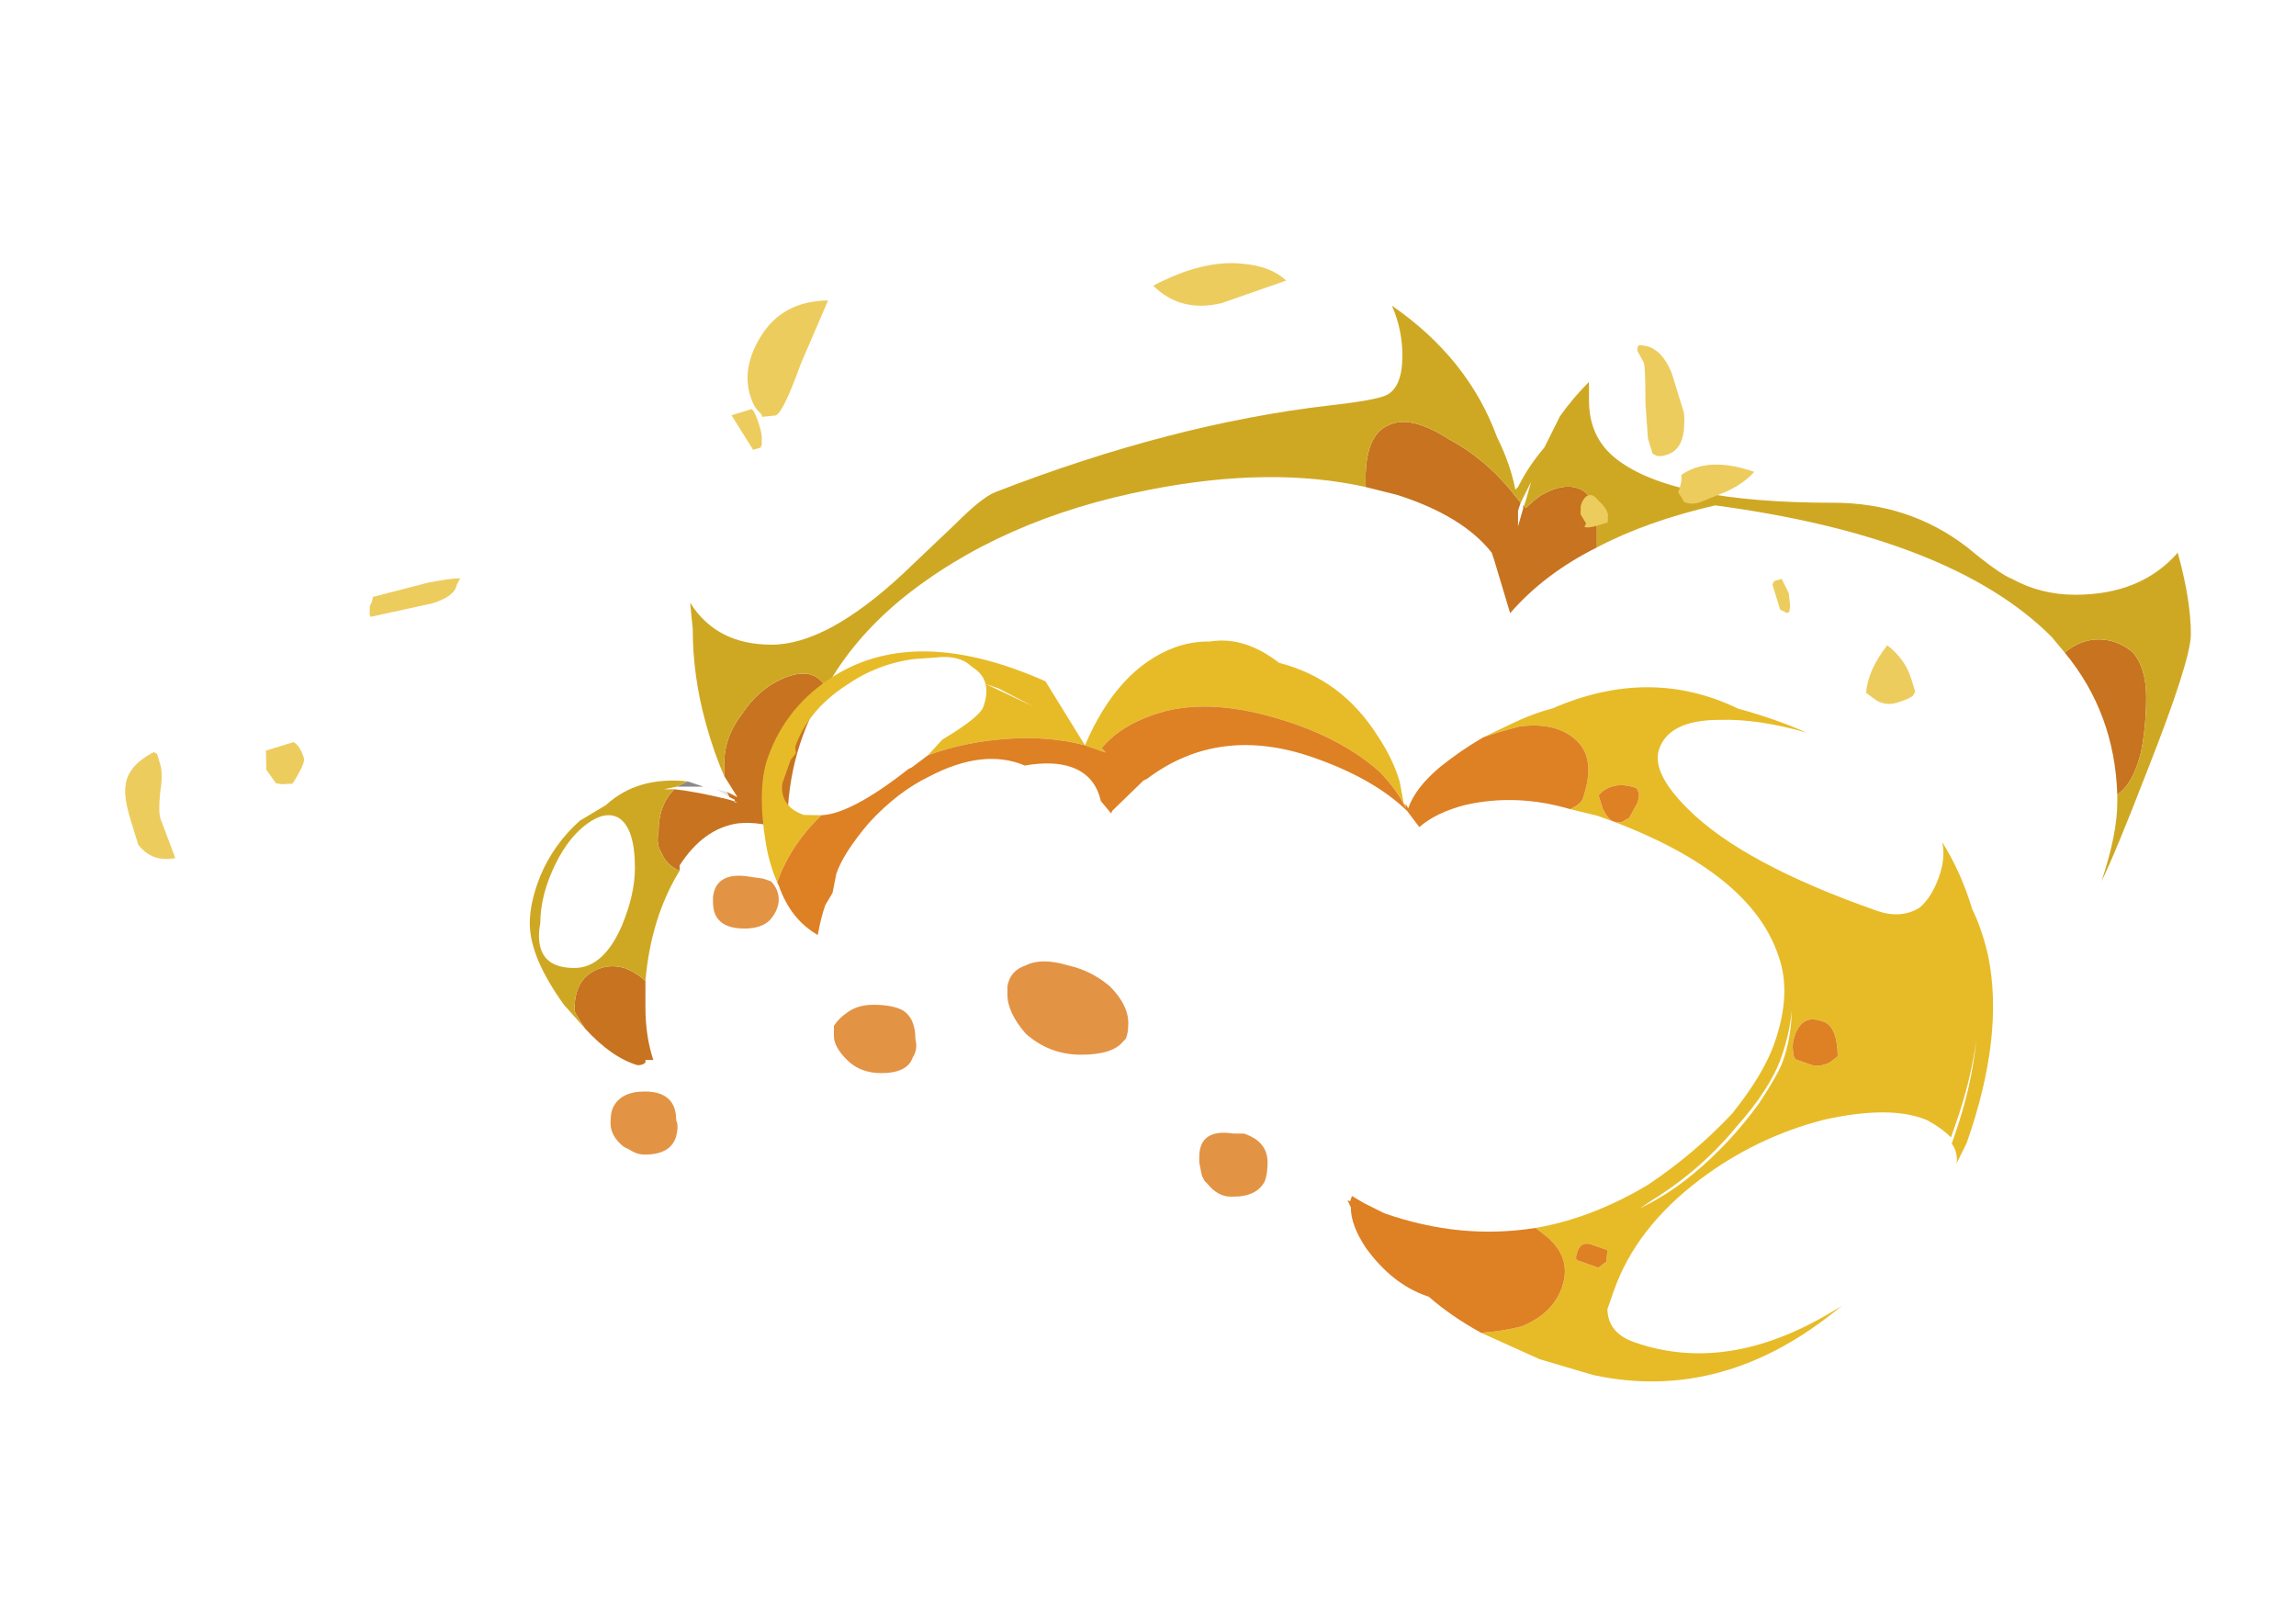 <?xml version="1.0" encoding="UTF-8" standalone="no"?>
<svg xmlns:ffdec="https://www.free-decompiler.com/flash" xmlns:xlink="http://www.w3.org/1999/xlink" ffdec:objectType="frame" height="215.85px" width="305.75px" xmlns="http://www.w3.org/2000/svg">
  <g transform="matrix(1.0, 0.0, 0.0, 1.0, 158.65, 148.05)">
    <use ffdec:characterId="3565" height="14.45" transform="matrix(7.0, 0.0, 0.0, 7.0, -88.1, -107.35)" width="31.6" xlink:href="#shape0"/>
    <use ffdec:characterId="3566" height="12.25" transform="matrix(7.0, 2.454, -2.454, 7.0, -40.103, -93.659)" width="22.6" xlink:href="#shape1"/>
    <use ffdec:characterId="3554" height="6.1" transform="matrix(-7.0, 0.0, 0.0, 7.0, 10.15, -31.4)" width="12.5" xlink:href="#shape2"/>
    <use ffdec:characterId="3568" height="13.4" transform="matrix(-6.685, 2.054, 2.054, 6.685, 69.074, -144.861)" width="33.2" xlink:href="#shape3"/>
  </g>
  <defs>
    <g id="shape0" transform="matrix(1.0, 0.0, 0.0, 1.0, 17.0, 15.45)">
      <path d="M0.2 -10.75 L0.2 -10.75 M-13.2 -6.1 L-13.45 -6.25 -13.25 -6.2 -13.2 -6.1" fill="#e5e5e5" fill-rule="evenodd" stroke="none"/>
      <path d="M-14.0 -6.4 L-13.7 -6.3 -14.2 -6.3 -14.0 -6.4" fill="#898989" fill-rule="evenodd" stroke="none"/>
      <path d="M-13.3 -6.5 L-13.3 -6.75 Q-13.3 -7.25 -12.95 -7.7 -12.65 -8.15 -12.2 -8.35 -11.75 -8.55 -11.5 -8.35 L-11.35 -8.2 Q-12.1 -7.0 -12.1 -5.55 L-12.1 -5.45 Q-12.6 -5.65 -13.05 -5.6 -13.7 -5.5 -14.15 -4.8 L-14.15 -4.7 Q-14.4 -4.8 -14.5 -5.05 -14.6 -5.2 -14.55 -5.45 -14.55 -5.95 -14.25 -6.25 -13.8 -6.2 -13.2 -6.05 L-13.05 -6.0 -13.1 -6.0 -13.1 -6.05 -13.2 -6.1 -13.25 -6.2 -13.05 -6.1 -13.3 -6.5 M-1.1 -12.0 L-1.1 -12.15 Q-1.1 -13.05 -0.6 -13.2 -0.2 -13.35 0.5 -12.9 1.15 -12.55 1.65 -11.95 L1.85 -11.7 1.8 -11.55 1.8 -11.25 1.9 -11.6 1.9 -11.65 1.95 -11.6 Q2.1 -11.75 2.25 -11.85 2.7 -12.1 3.0 -11.95 3.3 -11.8 3.3 -11.2 L3.3 -10.85 Q2.3 -10.35 1.65 -9.6 L1.35 -10.6 1.3 -10.75 Q0.75 -11.45 -0.5 -11.85 L-1.1 -12.0 M12.2 -8.85 Q12.5 -9.1 12.85 -9.1 13.2 -9.1 13.5 -8.85 13.75 -8.55 13.75 -8.0 13.75 -7.45 13.65 -6.95 13.5 -6.35 13.2 -6.15 13.15 -7.7 12.2 -8.85 M-14.8 -2.6 L-14.8 -2.1 Q-14.8 -1.55 -14.65 -1.1 L-14.8 -1.1 -14.8 -1.05 Q-14.85 -1.0 -14.95 -1.0 -15.45 -1.15 -15.95 -1.7 -16.15 -2.0 -16.15 -2.05 -16.15 -2.55 -15.85 -2.75 -15.55 -2.95 -15.2 -2.85 -14.95 -2.75 -14.8 -2.6" fill="#c77320" fill-rule="evenodd" stroke="none"/>
      <path d="M-13.3 -6.5 Q-13.5 -6.95 -13.65 -7.5 -13.9 -8.4 -13.9 -9.3 L-13.95 -9.8 Q-13.45 -9.0 -12.4 -9.0 -11.35 -9.0 -9.9 -10.35 L-8.9 -11.3 Q-8.4 -11.8 -8.15 -11.9 -4.8 -13.2 -1.8 -13.55 -0.9 -13.65 -0.7 -13.75 -0.4 -13.9 -0.4 -14.5 -0.4 -15.0 -0.6 -15.45 0.85 -14.45 1.4 -12.95 1.65 -12.45 1.75 -11.95 L1.8 -12.0 Q2.0 -12.4 2.3 -12.75 2.45 -13.05 2.6 -13.35 2.85 -13.7 3.15 -14.0 L3.15 -13.65 Q3.15 -12.95 3.65 -12.55 4.7 -11.7 7.8 -11.7 9.25 -11.7 10.35 -10.85 10.95 -10.35 11.2 -10.25 11.75 -9.95 12.4 -9.95 13.65 -9.95 14.35 -10.75 14.6 -9.85 14.6 -9.2 14.6 -8.7 13.75 -6.55 13.15 -5.0 12.9 -4.5 13.2 -5.4 13.2 -6.0 L13.2 -6.15 Q13.5 -6.35 13.65 -6.95 13.75 -7.45 13.75 -8.0 13.75 -8.55 13.5 -8.85 13.2 -9.1 12.85 -9.1 12.5 -9.1 12.2 -8.85 L11.95 -9.15 Q10.05 -11.05 5.55 -11.65 4.25 -11.35 3.3 -10.85 L3.3 -11.2 Q3.3 -11.8 3.0 -11.95 2.7 -12.1 2.25 -11.85 2.1 -11.75 1.95 -11.6 L1.9 -11.65 1.9 -11.6 1.95 -11.75 2.05 -12.1 1.85 -11.7 1.65 -11.95 Q1.15 -12.55 0.5 -12.9 -0.2 -13.35 -0.6 -13.2 -1.1 -13.05 -1.1 -12.15 L-1.1 -12.0 Q-2.9 -12.4 -5.2 -11.95 -8.05 -11.4 -9.95 -9.85 -10.85 -9.1 -11.35 -8.2 L-11.5 -8.35 Q-11.75 -8.55 -12.2 -8.35 -12.65 -8.15 -12.95 -7.7 -13.3 -7.25 -13.3 -6.75 L-13.3 -6.5 M-14.15 -4.7 Q-14.7 -3.8 -14.8 -2.6 -14.95 -2.75 -15.2 -2.85 -15.55 -2.95 -15.85 -2.75 -16.15 -2.55 -16.15 -2.05 -16.15 -2.0 -15.95 -1.7 L-16.35 -2.15 Q-17.0 -3.05 -17.0 -3.7 -17.0 -4.1 -16.8 -4.6 -16.55 -5.2 -16.05 -5.65 L-15.55 -5.95 Q-14.95 -6.5 -14.0 -6.4 L-14.2 -6.3 -14.45 -6.25 -14.25 -6.25 Q-14.55 -5.95 -14.55 -5.45 -14.6 -5.2 -14.5 -5.05 -14.4 -4.8 -14.15 -4.7 M-15.3 -5.7 Q-15.55 -5.85 -15.9 -5.6 -16.25 -5.35 -16.5 -4.85 -16.8 -4.25 -16.8 -3.7 -16.85 -3.45 -16.8 -3.25 -16.7 -2.85 -16.15 -2.85 -15.6 -2.85 -15.25 -3.65 -15.0 -4.25 -15.0 -4.75 -15.0 -5.5 -15.3 -5.7" fill="#cfa823" fill-rule="evenodd" stroke="none"/>
    </g>
    <g id="shape1" transform="matrix(1.0, 0.0, 0.0, 1.0, 11.15, 9.8)">
      <path d="M0.85 -7.75 L1.25 -8.15 Q1.55 -8.45 1.85 -8.65 3.25 -9.95 5.0 -9.75 5.7 -9.8 6.3 -9.75 5.4 -9.7 4.75 -9.45 3.9 -9.15 3.9 -8.6 3.9 -8.15 4.75 -7.75 6.0 -7.15 8.55 -7.15 9.0 -7.15 9.25 -7.45 9.4 -7.7 9.4 -8.1 9.4 -8.45 9.25 -8.7 9.75 -8.3 10.15 -7.75 10.45 -7.45 10.7 -7.05 11.45 -5.8 11.45 -3.75 L11.4 -3.35 Q11.35 -3.55 11.2 -3.65 L11.2 -3.8 Q11.2 -4.75 11.0 -5.55 11.15 -4.85 11.15 -4.0 L11.15 -3.75 Q10.95 -3.85 10.65 -3.9 9.95 -3.95 8.9 -3.3 7.85 -2.6 7.15 -1.55 6.35 -0.35 6.35 0.85 L6.35 1.2 Q6.5 1.6 7.0 1.6 8.85 1.6 10.3 -0.25 8.9 2.1 6.5 2.4 L5.5 2.45 4.35 2.35 Q4.7 2.2 5.0 2.0 5.45 1.6 5.45 1.1 5.45 0.5 4.8 0.3 L4.65 0.25 Q5.55 -0.25 6.3 -1.15 6.9 -1.95 7.3 -2.85 7.6 -3.7 7.6 -4.3 7.6 -5.25 7.15 -5.8 6.15 -7.1 3.25 -7.1 L2.75 -7.05 Q2.9 -7.2 2.9 -7.3 2.9 -8.05 2.45 -8.25 2.0 -8.45 1.4 -8.15 1.1 -7.95 0.85 -7.75 M-0.05 -6.15 L-0.05 -6.1 Q-0.3 -6.35 -0.7 -6.55 -1.55 -6.9 -2.7 -6.85 -3.95 -6.8 -4.7 -6.3 -5.35 -5.85 -5.55 -5.3 L-5.45 -5.25 -5.85 -5.25 Q-6.5 -5.2 -7.2 -4.9 -7.9 -4.6 -8.45 -4.15 L-8.3 -4.5 Q-7.8 -5.1 -7.8 -5.3 -7.8 -5.55 -7.9 -5.7 L-6.95 -5.6 -7.65 -5.7 -7.9 -5.7 Q-8.0 -5.85 -8.2 -5.9 L-8.35 -5.95 Q-8.6 -6.0 -8.9 -5.85 L-9.25 -5.7 Q-9.85 -5.4 -10.25 -4.85 -10.75 -4.2 -10.75 -3.5 L-10.7 -3.4 -10.75 -3.25 Q-10.75 -3.0 -10.75 -2.8 -10.65 -2.4 -10.2 -2.4 L-9.9 -2.5 Q-10.25 -1.8 -10.25 -1.1 L-10.2 -1.05 Q-10.45 -1.3 -10.65 -1.65 -11.15 -2.55 -11.15 -3.15 -11.15 -4.15 -10.5 -4.95 -9.4 -6.3 -6.9 -6.1 L-5.85 -5.25 Q-5.75 -6.75 -4.9 -7.45 -4.65 -7.65 -4.35 -7.75 -3.8 -8.05 -3.05 -7.8 -1.9 -7.9 -0.95 -7.15 -0.55 -6.85 -0.3 -6.5 L-0.1 -6.15 -0.05 -6.15 M8.75 -4.45 Q8.55 -5.0 8.25 -4.95 7.9 -4.95 7.9 -4.55 7.9 -4.4 7.95 -4.3 L8.0 -4.2 8.05 -4.15 8.35 -4.15 Q8.5 -4.15 8.65 -4.3 L8.75 -4.45 M3.85 -7.55 Q3.85 -7.7 3.8 -7.75 L3.75 -7.8 Q3.5 -7.8 3.35 -7.7 3.2 -7.6 3.15 -7.45 L3.3 -7.25 Q3.45 -7.1 3.55 -7.1 3.7 -7.1 3.75 -7.2 L3.8 -7.25 3.85 -7.55 M7.8 -4.1 Q7.8 -3.5 7.45 -2.65 7.1 -1.7 6.45 -0.9 L6.3 -0.7 Q6.7 -1.1 7.0 -1.6 7.45 -2.35 7.7 -3.2 7.85 -3.8 7.85 -4.05 7.85 -4.5 7.7 -4.95 7.8 -4.55 7.8 -4.1 M6.05 0.4 L6.0 0.2 5.7 0.2 Q5.5 0.2 5.5 0.4 5.5 0.55 5.55 0.55 L5.95 0.55 6.05 0.4" fill="#e7bb28" fill-rule="evenodd" stroke="none"/>
      <path d="M0.85 -7.75 Q1.1 -7.95 1.4 -8.15 2.0 -8.45 2.45 -8.25 2.9 -8.05 2.9 -7.3 2.9 -7.2 2.75 -7.05 1.75 -7.0 0.95 -6.5 0.5 -6.2 0.3 -5.85 L0.0 -6.05 Q-0.75 -6.4 -1.9 -6.4 -3.7 -6.4 -4.6 -5.05 L-4.65 -5.0 -5.0 -4.3 -5.0 -4.25 -5.25 -4.4 Q-5.5 -4.8 -5.95 -4.8 -6.3 -4.8 -6.75 -4.55 -7.55 -4.6 -8.3 -3.8 -8.75 -3.35 -9.05 -2.65 -9.3 -2.0 -9.3 -1.6 L-9.25 -1.25 -9.3 -1.0 Q-9.3 -0.75 -9.25 -0.45 -9.8 -0.55 -10.2 -1.05 L-10.25 -1.1 Q-10.25 -1.8 -9.9 -2.5 -9.4 -2.7 -8.7 -3.8 L-8.65 -3.85 -8.45 -4.15 Q-7.9 -4.6 -7.2 -4.9 -6.5 -5.2 -5.85 -5.25 L-5.45 -5.25 -5.55 -5.3 Q-5.35 -5.85 -4.7 -6.3 -3.95 -6.8 -2.7 -6.85 -1.55 -6.9 -0.7 -6.55 -0.3 -6.35 -0.05 -6.1 L-0.05 -6.15 0.0 -6.1 Q0.0 -6.5 0.3 -7.0 0.55 -7.4 0.85 -7.75 M4.65 0.25 L4.8 0.3 Q5.45 0.5 5.45 1.1 5.45 1.6 5.0 2.0 4.7 2.2 4.35 2.35 3.75 2.25 3.25 2.05 L3.2 2.05 Q2.55 2.05 1.9 1.6 1.5 1.3 1.4 1.0 L1.3 0.9 1.35 0.9 1.35 0.8 1.6 0.85 2.0 0.9 Q3.45 0.9 4.65 0.25 M3.85 -7.55 L3.8 -7.25 3.75 -7.2 Q3.7 -7.1 3.55 -7.1 3.45 -7.1 3.3 -7.25 L3.15 -7.45 Q3.2 -7.6 3.35 -7.7 3.5 -7.8 3.75 -7.8 L3.8 -7.75 Q3.85 -7.7 3.85 -7.55 M8.75 -4.45 L8.65 -4.3 Q8.5 -4.15 8.35 -4.15 L8.05 -4.15 8.0 -4.2 7.95 -4.3 Q7.9 -4.4 7.9 -4.55 7.9 -4.95 8.25 -4.95 8.55 -5.0 8.75 -4.45 M6.05 0.4 L5.95 0.55 5.55 0.55 Q5.5 0.55 5.5 0.4 5.5 0.2 5.7 0.2 L6.0 0.2 6.05 0.4" fill="#de8024" fill-rule="evenodd" stroke="none"/>
    </g>
    <g id="shape2" transform="matrix(1.0, 0.0, 0.0, 1.0, 6.15, 8.2)">
      <path d="M3.3 -8.1 L3.45 -8.15 3.8 -8.2 Q4.35 -8.25 4.4 -7.8 L4.4 -7.7 Q4.4 -7.2 3.8 -7.2 3.4 -7.2 3.25 -7.45 3.15 -7.6 3.15 -7.75 3.15 -7.95 3.3 -8.1 M5.7 -4.1 Q6.15 -4.1 6.3 -3.8 6.35 -3.7 6.35 -3.5 6.35 -3.25 6.1 -3.05 L6.0 -3.0 Q5.85 -2.9 5.7 -2.9 5.2 -2.9 5.1 -3.25 5.05 -3.45 5.1 -3.55 5.1 -4.1 5.7 -4.1 M2.1 -5.35 L2.1 -5.15 Q2.1 -4.95 1.85 -4.7 1.6 -4.45 1.2 -4.45 0.7 -4.45 0.6 -4.75 0.5 -4.9 0.55 -5.1 0.55 -5.5 0.8 -5.65 1.0 -5.75 1.35 -5.75 1.65 -5.75 1.85 -5.6 2.0 -5.5 2.1 -5.35 M-6.15 -2.75 Q-6.15 -3.15 -5.7 -3.3 L-5.5 -3.3 Q-4.85 -3.4 -4.85 -2.85 L-4.85 -2.75 -4.9 -2.5 -4.95 -2.4 -5.0 -2.35 Q-5.2 -2.1 -5.45 -2.1 L-5.5 -2.1 Q-5.95 -2.1 -6.1 -2.4 -6.15 -2.55 -6.15 -2.75 M-1.2 -6.1 L-1.2 -5.95 Q-1.2 -5.6 -1.55 -5.2 -2.0 -4.8 -2.6 -4.8 -3.2 -4.8 -3.4 -5.05 L-3.45 -5.1 Q-3.5 -5.2 -3.5 -5.4 -3.5 -5.75 -3.15 -6.1 -2.8 -6.4 -2.35 -6.5 -1.85 -6.65 -1.55 -6.5 -1.25 -6.4 -1.2 -6.1" fill="#e39344" fill-rule="evenodd" stroke="none"/>
    </g>
    <g id="shape3" transform="matrix(1.0, 0.0, 0.0, 1.0, 17.4, 14.85)">
      <path d="M1.65 -14.45 Q2.15 -14.0 2.15 -13.45 2.15 -13.25 2.1 -13.15 L2.05 -13.05 2.05 -13.0 1.8 -12.95 Q1.65 -12.95 1.05 -13.75 L0.2 -14.75 Q1.05 -15.0 1.65 -14.45 M10.25 -11.75 L10.3 -11.6 10.3 -11.55 9.1 -11.45 Q8.65 -11.45 8.55 -11.65 L8.45 -11.75 Q8.6 -11.8 9.05 -11.85 L10.15 -11.9 Q10.15 -11.85 10.25 -11.75 M2.4 -12.45 L2.25 -12.45 Q2.2 -12.5 2.2 -12.55 2.15 -12.65 2.15 -12.85 2.15 -13.15 2.2 -13.2 L2.6 -13.2 2.4 -12.45 M12.95 -9.7 L13.05 -9.35 12.95 -9.05 12.85 -9.0 12.65 -8.95 Q12.3 -9.25 12.3 -9.35 12.3 -9.6 12.4 -9.7 L12.95 -9.7 M15.8 -9.2 L15.8 -8.7 Q15.65 -8.3 15.2 -8.25 L15.25 -9.05 Q15.25 -9.2 15.1 -9.55 14.95 -9.85 14.95 -10.05 L14.95 -10.25 15.0 -10.3 Q15.55 -10.2 15.7 -9.85 15.8 -9.65 15.8 -9.2 M-14.75 -8.7 Q-14.7 -9.3 -14.3 -9.4 -14.25 -9.35 -14.25 -9.3 L-14.3 -9.05 Q-14.3 -8.95 -14.1 -8.3 L-13.95 -7.65 -13.95 -7.35 -14.0 -7.3 Q-14.05 -7.25 -14.2 -7.25 -14.5 -7.25 -14.65 -7.6 -14.75 -7.85 -14.75 -7.95 L-14.75 -8.7 M-17.4 -1.8 Q-17.4 -2.2 -17.15 -2.55 -16.65 -2.2 -16.5 -1.8 L-16.65 -1.6 Q-16.8 -1.45 -17.0 -1.45 -17.3 -1.45 -17.35 -1.5 L-17.4 -1.55 -17.4 -1.8 M-12.35 -6.8 L-12.3 -6.65 -12.35 -6.45 -12.3 -6.4 Q-12.35 -6.35 -12.55 -6.35 L-12.75 -6.35 -12.8 -6.5 Q-12.8 -6.65 -12.7 -6.8 -12.65 -6.95 -12.55 -6.95 -12.45 -6.95 -12.35 -6.8 M-14.2 -6.5 Q-14.25 -6.35 -14.25 -6.3 -14.35 -6.2 -14.55 -6.2 L-15.1 -6.25 Q-15.45 -6.3 -15.7 -6.45 -14.95 -7.0 -14.35 -6.8 -14.35 -6.7 -14.2 -6.5 M-15.4 -4.05 Q-15.4 -3.85 -15.4 -3.8 -15.45 -3.75 -15.5 -3.7 L-15.55 -3.7 -15.6 -3.8 -15.65 -4.05 -15.6 -4.35 -15.45 -4.35 -15.4 -4.3 -15.4 -4.05 M-8.25 -12.55 Q-8.05 -12.9 -7.55 -13.1 -6.85 -13.4 -5.8 -13.2 -6.15 -12.55 -6.95 -12.5 L-8.25 -12.55" fill="#edcc5e" fill-rule="evenodd" stroke="none"/>
    </g>
  </defs>
</svg>
